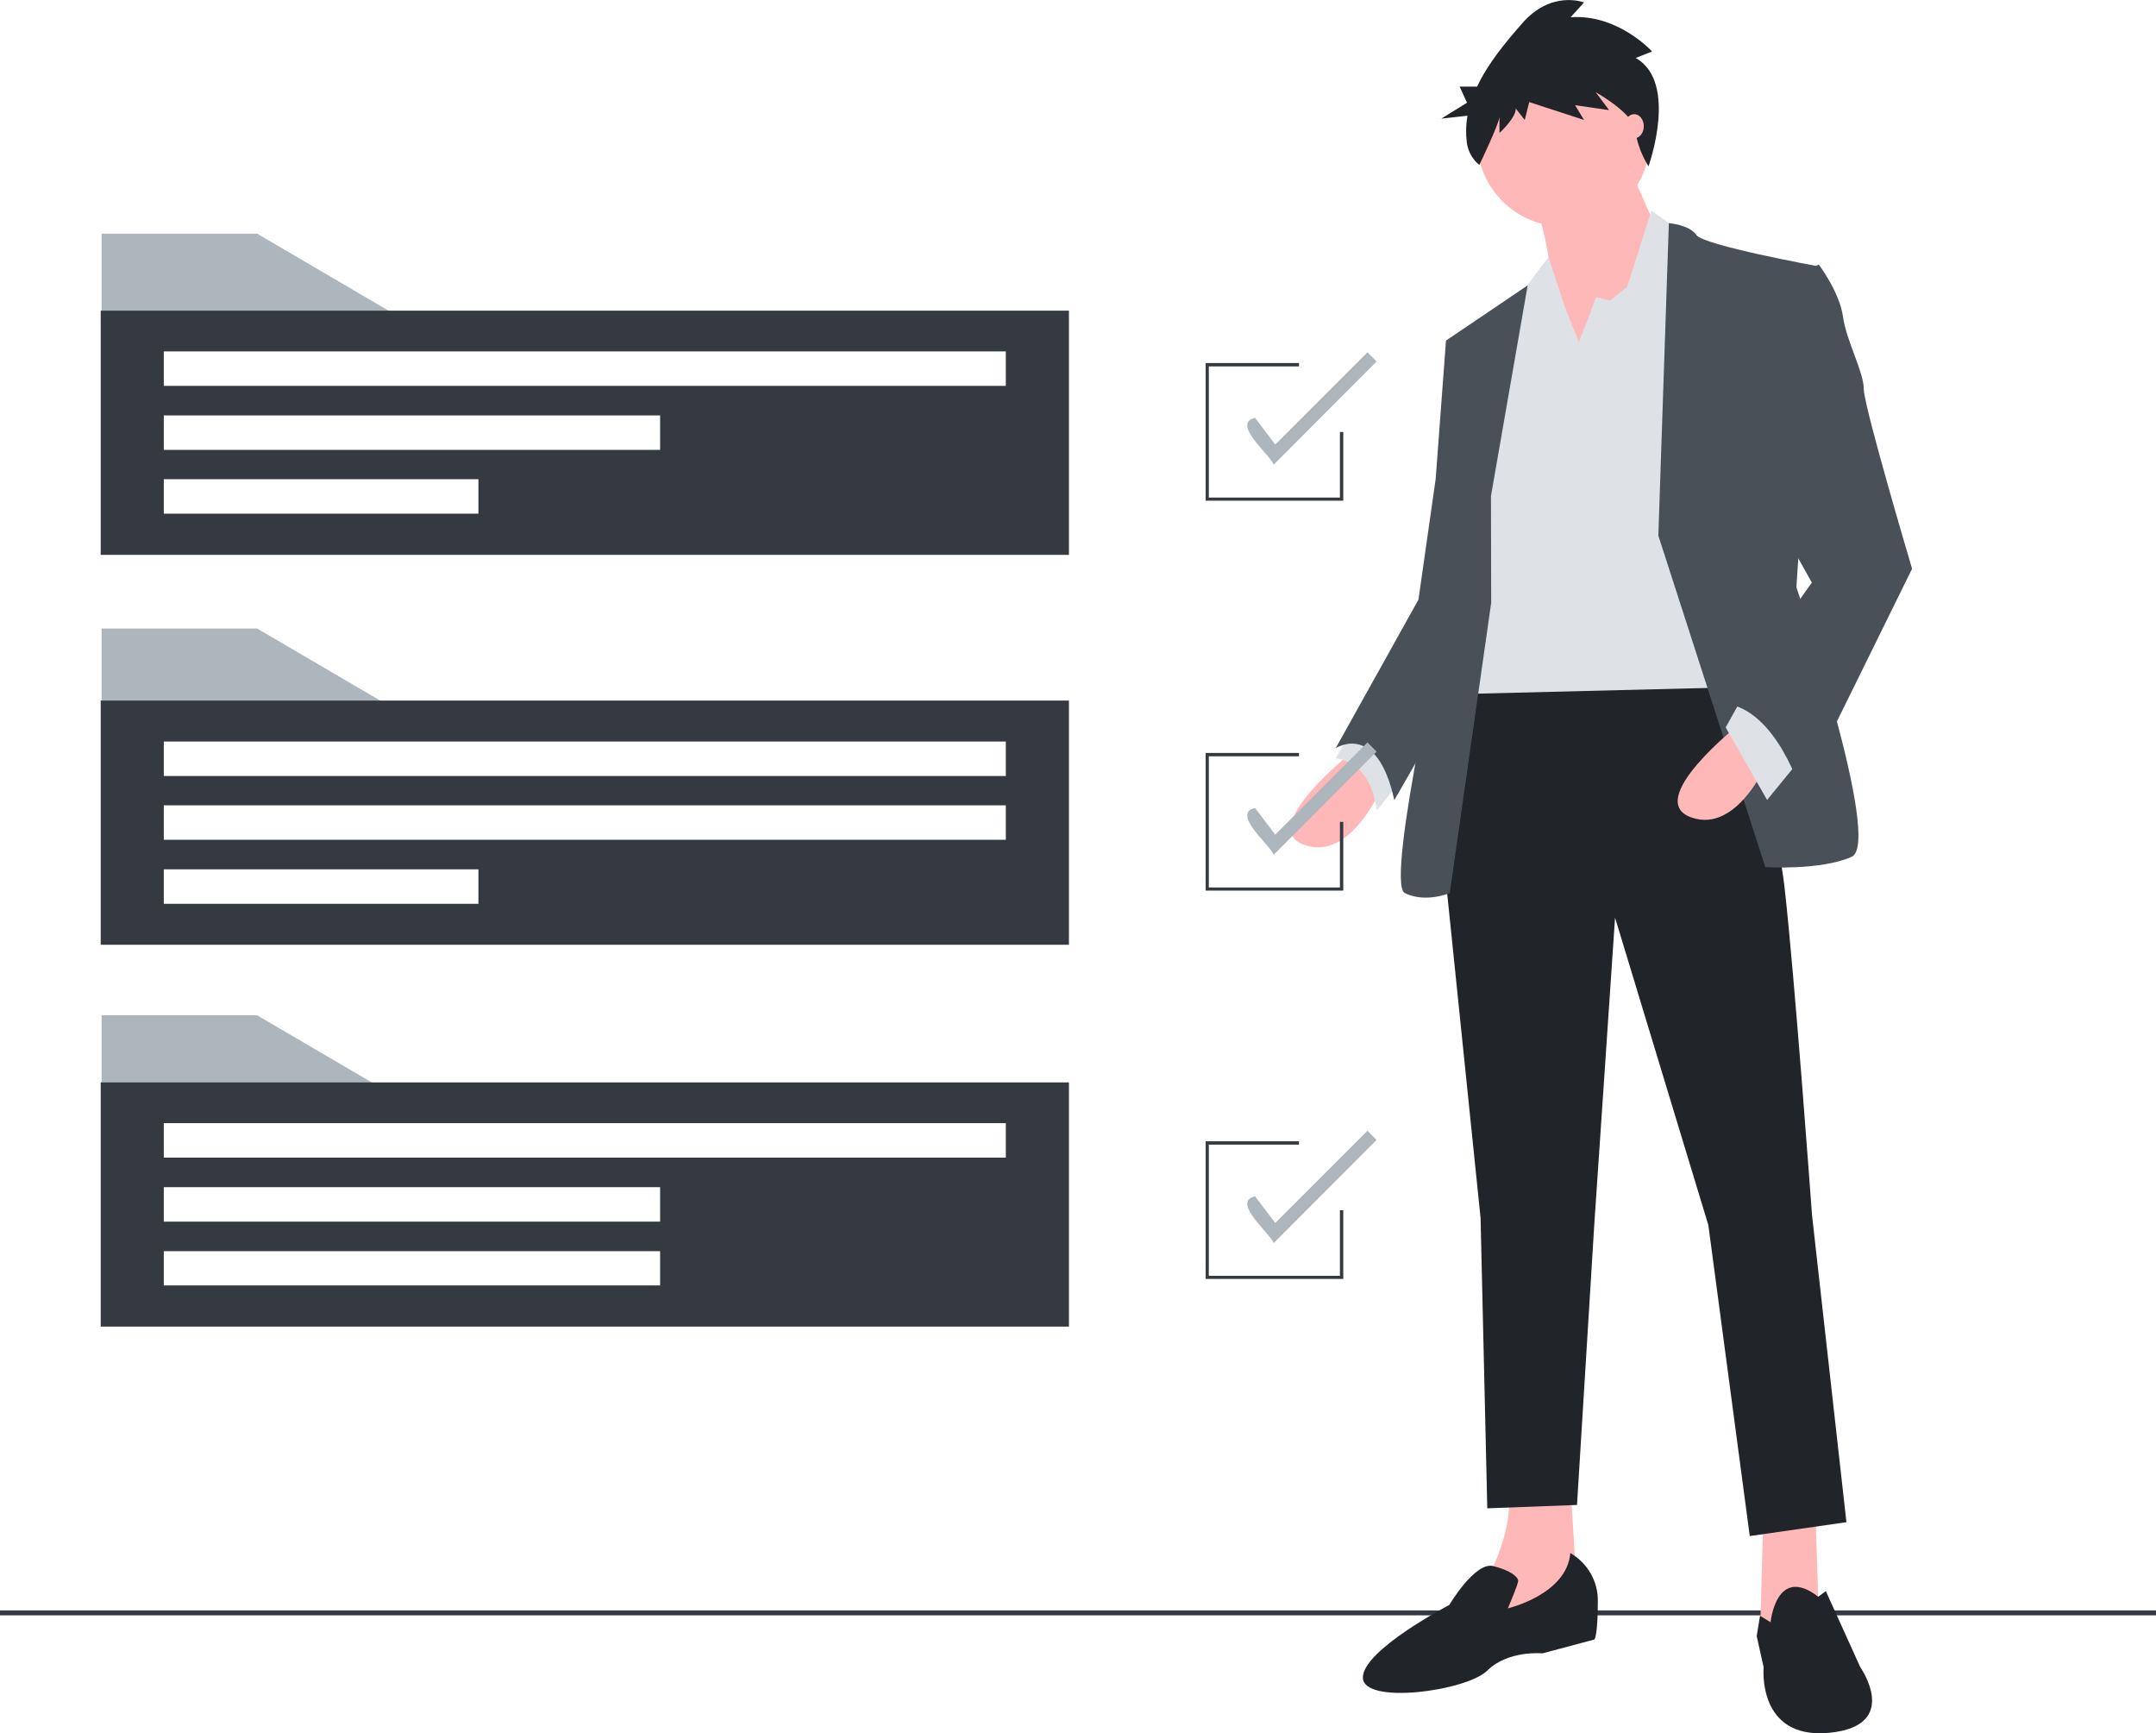 <?xml version="1.0" encoding="utf-8"?>
<!-- Generator: Adobe Illustrator 25.2.1, SVG Export Plug-In . SVG Version: 6.00 Build 0)  -->
<svg version="1.1" id="Camada_1" xmlns="http://www.w3.org/2000/svg" xmlns:xlink="http://www.w3.org/1999/xlink" x="0px" y="0px"
	 viewBox="0 0 963.5 774.4" style="enable-background:new 0 0 963.5 774.4;" xml:space="preserve">
<style type="text/css">
	.st0{fill:#343A40;}
	.st1{fill:#FFB8B8;}
	.st2{fill:#DEE2E6;}
	.st3{fill:#212529;}
	.st4{fill:#495057;}
	.st5{fill:#ADB5BD;}
</style>
<path class="st0" d="M0,719.5h963.5v2.2H0V719.5z"/>
<path class="st1" d="M604.5,335.8c0,0-43.2,34-21.6,41.7s35.5-27.8,35.5-27.8L604.5,335.8z"/>
<path class="st2" d="M606.1,323.5l-9.3,15.4c0,0,15.4,0,18.5,23.2l12.3-15.4L606.1,323.5z"/>
<path class="st1" d="M811.3,675.4l1.5,46.3l-18.5,10.8l-7.7-4.6l1.5-52.5H811.3z"/>
<g transform="translate(-118.245 -62.818)">
	<path class="st1" d="M820,725.8l3.1,49.4l-43.2,18.5l3.1-26.2c0,0,12.3-20.1,9.3-41.7L820,725.8z"/>
	<path class="st3" d="M886.4,353.9c0,0,24.7,64.8,29.3,105s12.3,146.6,12.3,146.6l15.4,137.4l-43.2,6.2l-18.5-138.9l-41.7-137.4
		l-9.3,137.4l-7.7,125l-40.1,1.5L779.9,607l-17-165.2l9.3-78.7L886.4,353.9z"/>
	<path class="st3" d="M909.5,787.6c0,0,2.5-25.9,21.3-11.4l3.4-2.5l15.4,34c0,0,18.5,26.2-13.9,29.3s-29.3-29.3-29.3-29.3l-3.1-13.9
		l1.5-9.1L909.5,787.6z"/>
	<path class="st3" d="M820,756.7c7.7,4.4,12.5,12.7,12.3,21.6c0,15.4-1.5,17-1.5,17l-23.2,6.2c0,0-15.4-1.5-24.7,7.7
		s-55.6,15.4-55.6,3.1s38.6-32.4,38.6-32.4s11.5-19.4,19.6-17.4s11.2,5,11.2,6.6s-4.6,12.3-4.6,12.3S818.5,775.2,820,756.7
		L820,756.7z"/>
</g>
<circle class="st1" cx="698.7" cy="62.6" r="38.6"/>
<path class="st1" d="M727.2,72.6l17,38.6l-46.3,66.4c0,0-3.1-72.5-12.3-84.9S727.2,72.6,727.2,72.6L727.2,72.6z"/>
<path class="st2" d="M705.6,152.9l7.7-20.1l6.2,1.5l7.7-6.2l10.8-34l15.4,10.8l20.1,202.2l-125,3.1l17-140.5l15.4-40.1l11.1-14.7
	l7.4,22.4L705.6,152.9z"/>
<path class="st4" d="M741.1,239.3l4.7-139.6c0,0,9.2,0.7,12.3,5.3s54,13.9,54,13.9l-9.3,143.5c0,0,38.6,114.2,24.7,120.4
	s-38.6,4.6-38.6,4.6L741.1,239.3z"/>
<path class="st4" d="M666.3,221.6l16.4-94.1l-36.4,24.6l9.3,67.9l-7.7,46.3c0,0-29.3,128.1-20.1,132.7s20.1,0,20.1,0l18.5-129.7
	L666.3,221.6z"/>
<path class="st4" d="M657,149.1l-10.8,3.1l-4.6,61.7l-7.7,54l-37,66.4c0,0,18.5-12.3,26.2,23.2l40.8-71L657,149.1z"/>
<path class="st1" d="M777.4,323.5c0,0-43.2,34-21.6,41.7s35.5-27.8,35.5-27.8L777.4,323.5z"/>
<path class="st2" d="M803.6,340.4l-13.9,17L771.2,325l7.7-13.9L803.6,340.4z"/>
<path class="st4" d="M800.5,124.4l12.3-6.2c0,0,9.3,12.3,10.8,23.2s9.3,24.7,9.3,32.4s21.6,80.3,21.6,80.3l-49.4,100.3
	c0,0-10.8-37-34-40.1l38.6-54l-21.6-38.6L800.5,124.4z"/>
<path class="st3" d="M731,25.9l7.3-2.9c0,0-15.2-16.8-36.4-15.3l6-6.6c0,0-14.6-5.8-27.8,9.5c-7,8-15,17.5-20,28.1h-7.8l3.3,7.2
	L644.1,53l11.7-1.3c-0.7,3.9-0.8,7.9-0.3,11.9c0.5,4,2.5,7.6,5.6,10.1c0,0,9-18.7,9-21.6v7.3c0,0,7.3-6.6,7.3-10.9l4,5.1l2-8l24.5,8
	l-4-6.6l15.2,2.2l-6-8c0,0,17.2,9.5,17.9,17.5c0.7,8,5.7,15.6,5.7,15.6S750.2,36.8,731,25.9L731,25.9z"/>
<ellipse class="st1" cx="730.3" cy="56.4" rx="4.3" ry="5.4"/>
<path class="st5" d="M178.6,318.1H45.4v-37.3h69.5L178.6,318.1z"/>
<path class="st0" d="M45,313v109.1h432.7V313H45z M213.7,403.8H73.2v-15.4h140.6V403.8z M449.5,375.2H73.2v-15.4h376.3V375.2z
	 M449.5,346.7H73.2v-15.4h376.3V346.7z"/>
<path class="st5" d="M178.6,141.7H45.4v-37.3h69.5L178.6,141.7z"/>
<path class="st0" d="M45,138.8v109.1h432.7V138.8L45,138.8z M213.7,229.5H73.2v-15.4h140.6V229.5z M295,201H73.2v-15.4H295L295,201z
	 M449.5,172.4H73.2v-15.4h376.3V172.4z"/>
<path class="st5" d="M178.6,490.9H45.4v-37.3h69.5L178.6,490.9z"/>
<path class="st0" d="M45,483.6v109.1h432.7V483.6H45z M295,574.3H73.2V559H295V574.3z M295,545.8H73.2v-15.4H295V545.8z
	 M449.5,517.2H73.2v-15.4h376.3V517.2z"/>
<path class="st0" d="M600.3,223.7h-61.5v-61.5h41.7v1.5h-40.3v58.6h58.6v-29.3h1.5V223.7z"/>
<path class="st5" d="M569.2,207.6c-1.4-4.2-19.2-18.5-8.3-20.9l9,11.9l41.2-41.2l4.1,4.1L569.2,207.6z"/>
<path class="st0" d="M600.3,397.9h-61.5v-61.5h41.7v1.5h-40.3v58.6h58.6v-29.3h1.5V397.9z"/>
<path class="st5" d="M569.2,381.9c-1.4-4.2-19.2-18.5-8.3-20.9l9,11.9l41.2-41.2l4.1,4.1L569.2,381.9z"/>
<path class="st0" d="M600.3,571.4h-61.5v-61.5h41.7v1.5h-40.3V570h58.6v-29.3h1.5V571.4z"/>
<path class="st5" d="M569.2,555.4c-1.4-4.2-19.2-18.5-8.3-20.9l9,11.9l41.2-41.2l4.1,4.1L569.2,555.4z"/>
</svg>
